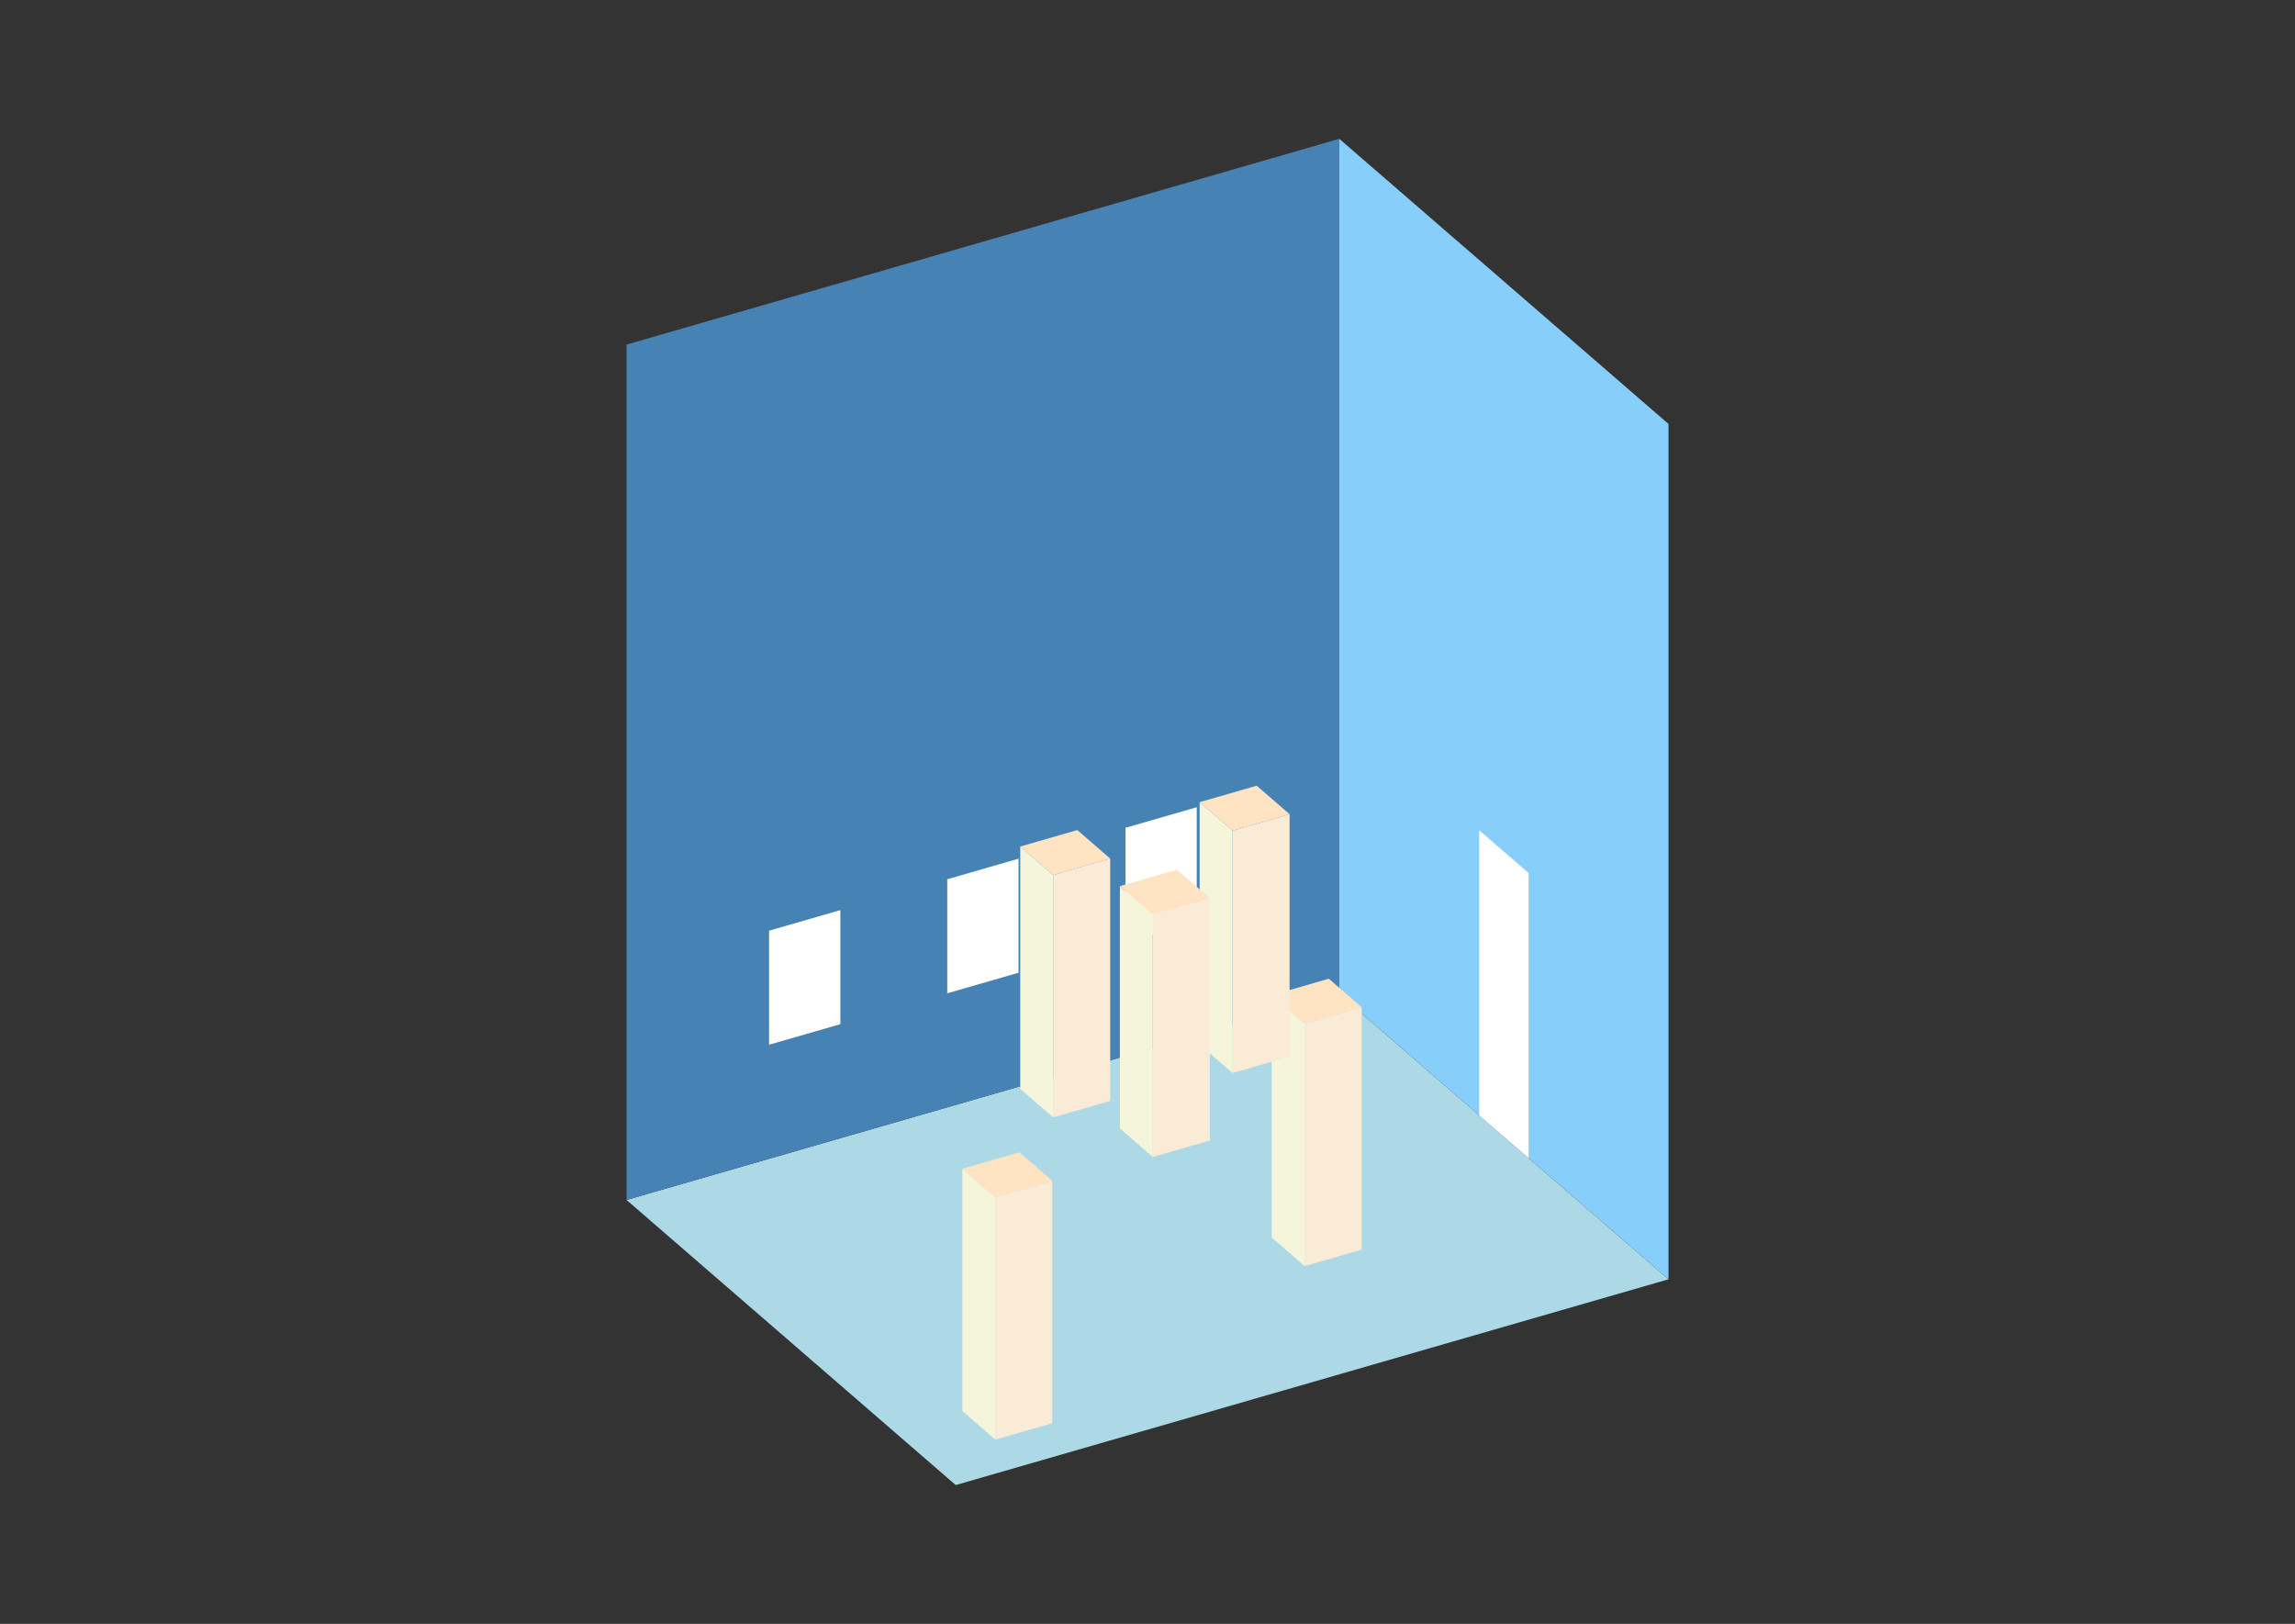 <?xml version="1.0" encoding="UTF-8"?>
<svg
  xmlns="http://www.w3.org/2000/svg"
  width="848"
  height="600"
  style="background-color:white"
>
  <rect width="100%" height="100%" fill="#333333" stroke="none"/>
  <polygon fill="lightblue" points="353.138,548.707 231.494,443.361 494.862,367.333 616.506,472.68" />
  <polygon fill="steelblue" points="231.494,443.361 231.494,127.32 494.862,51.293 494.862,367.333" />
  <polygon fill="lightskyblue" points="616.506,472.68 616.506,156.639 494.862,51.293 494.862,367.333" />
  <polygon fill="white" points="564.807,427.907 564.807,322.561 546.56,306.759 546.56,412.105" />
  <polygon fill="white" points="284.168,386.016 284.168,343.878 310.505,336.275 310.505,378.414" />
  <polygon fill="white" points="350.01,367.009 350.01,324.871 376.346,317.268 376.346,359.407" />
  <polygon fill="white" points="415.851,348.003 415.851,305.864 442.188,298.261 442.188,340.4" />
  <polygon fill="antiquewhite" points="482.081,467.792 482.081,378.247 503.15,372.165 503.15,461.71" />
  <polygon fill="beige" points="482.081,467.792 482.081,378.247 469.916,367.713 469.916,457.258" />
  <polygon fill="bisque" points="482.081,378.247 469.916,367.713 490.986,361.631 503.15,372.165" />
  <polygon fill="antiquewhite" points="367.77,531.918 367.77,442.373 388.839,436.291 388.839,525.835" />
  <polygon fill="beige" points="367.77,531.918 367.77,442.373 355.606,431.838 355.606,521.383" />
  <polygon fill="bisque" points="367.77,442.373 355.606,431.838 376.675,425.756 388.839,436.291" />
  <polygon fill="antiquewhite" points="455.435,396.461 455.435,306.916 476.504,300.834 476.504,390.378" />
  <polygon fill="beige" points="455.435,396.461 455.435,306.916 443.27,296.381 443.27,385.926" />
  <polygon fill="bisque" points="455.435,306.916 443.27,296.381 464.34,290.299 476.504,300.834" />
  <polygon fill="antiquewhite" points="425.962,427.492 425.962,337.947 447.031,331.865 447.031,421.41" />
  <polygon fill="beige" points="425.962,427.492 425.962,337.947 413.797,327.412 413.797,416.957" />
  <polygon fill="bisque" points="425.962,337.947 413.797,327.412 434.867,321.33 447.031,331.865" />
  <polygon fill="antiquewhite" points="389.145,412.854 389.145,323.309 410.214,317.227 410.214,406.772" />
  <polygon fill="beige" points="389.145,412.854 389.145,323.309 376.981,312.774 376.981,402.319" />
  <polygon fill="bisque" points="389.145,323.309 376.981,312.774 398.05,306.692 410.214,317.227" />
</svg>
